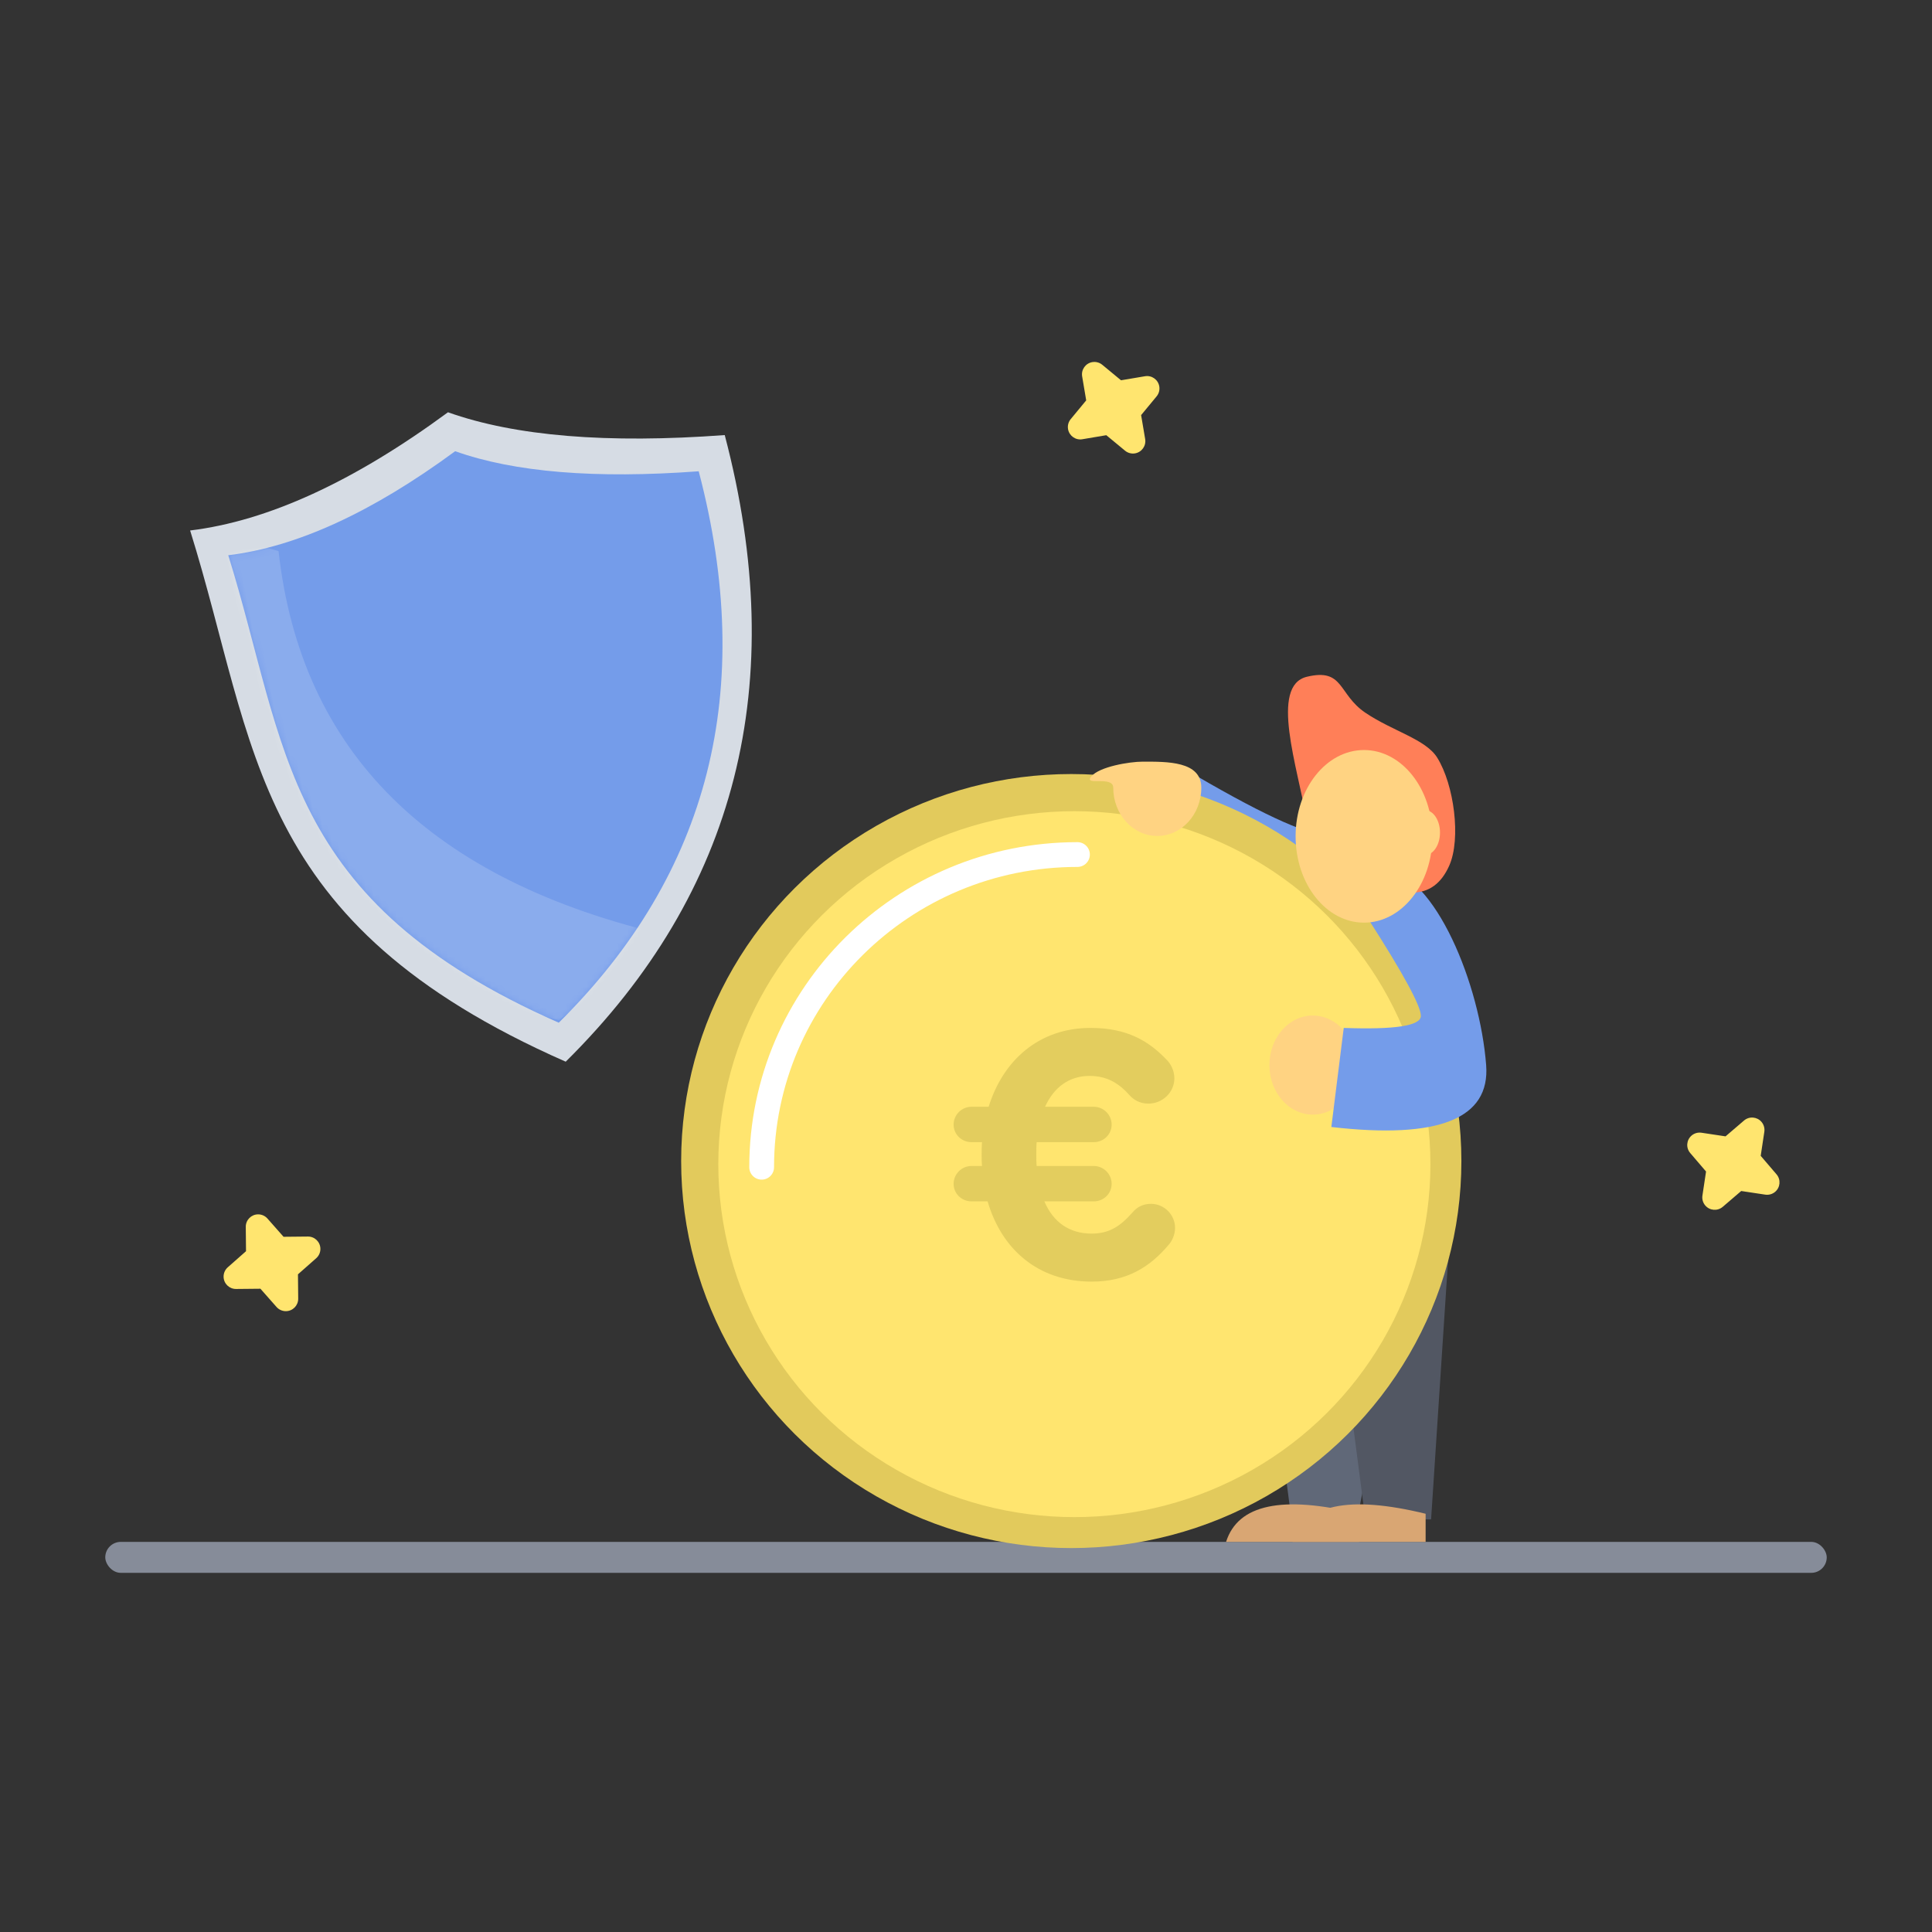 <?xml version="1.0" encoding="UTF-8"?>
<svg width="312px" height="312px" viewBox="0 0 312 312" version="1.1" xmlns="http://www.w3.org/2000/svg" xmlns:xlink="http://www.w3.org/1999/xlink">
    <rect x="0" y="0" width="312" height="312" fill="#333333" stroke="none"/>
    <!-- Generator: Sketch 45.1 (43504) - http://www.bohemiancoding.com/sketch -->
    <title>IMG-explicacion-3</title>
    <desc>Created with Sketch.</desc>
    <defs>
        <path d="M0.895,10.104 C4.456,42.158 -1.407,66.42 38.885,94.394 C67.377,75.399 80.436,47.698 78.062,11.291 C61.457,9.323 48.793,5.762 40.072,0.606 C25.034,7.729 11.975,10.895 0.895,10.104 Z" id="path-1"></path>
    </defs>
    <g id="Assets" stroke="none" stroke-width="1" fill="none" fill-rule="evenodd">
        <g transform="translate(-786, -393)" id="Group-14">
            <g transform="translate(786, 393)">
                <g id="Group-6">
                    <g id="Group-21" transform="translate(81.891, 119.008) rotate(-11) translate(-81.891, -119.008) translate(37.391, 65.508)">
                        <path d="M0.615,11.005 C4.663,47.429 -2,75 43.785,106.788 C76.163,85.203 91.002,53.725 88.304,12.354 C69.435,10.118 55.045,6.071 45.134,0.212 C28.046,8.307 13.207,11.904 0.615,11.005 Z" id="Path-27" fill="#D6DCE4"></path>
                        <g id="Path-28" transform="translate(5, 6)">
                            <mask id="mask-2" fill="white">
                                <use xlink:href="#path-1"></use>
                            </mask>
                            <use id="Mask" fill="#749CEA" xlink:href="#path-1"></use>
                            <path d="M9,11 C6.333,43.667 23,68 59,84 L39,94 L26,88 L10,70 L-3,48 L-6,29 L-4,15 L-4,9 L7,10 L9,11 Z" fill-opacity="0.16" fill="#FFFFFF" mask="url(#mask-2)"></path>
                        </g>
                    </g>
                    <path d="M179.846,70.437 L176.272,72.071 L176.272,72.071 C175.267,72.53 174.081,72.088 173.621,71.084 C173.38,70.555 173.38,69.949 173.621,69.42 L175.255,65.846 L173.621,62.272 L173.621,62.272 C173.162,61.267 173.604,60.081 174.609,59.621 C175.137,59.38 175.744,59.38 176.272,59.621 L179.846,61.255 L183.42,59.621 L183.42,59.621 C184.425,59.162 185.612,59.604 186.071,60.609 C186.312,61.137 186.312,61.744 186.071,62.272 L184.437,65.846 L186.071,69.42 L186.071,69.42 C186.53,70.425 186.088,71.612 185.084,72.071 C184.555,72.312 183.949,72.312 183.42,72.071 L179.846,70.437 Z" id="Star" fill="#FFE56F" transform="translate(179.846, 65.846) rotate(15) translate(-179.846, -65.846) "></path>
                    <path d="M279.924,192.515 L276.35,194.149 L276.35,194.149 C275.345,194.608 274.158,194.166 273.699,193.161 C273.458,192.633 273.458,192.026 273.699,191.498 L275.333,187.924 L273.699,184.35 L273.699,184.35 C273.24,183.345 273.682,182.158 274.687,181.699 C275.215,181.458 275.822,181.458 276.35,181.699 L279.924,183.333 L283.498,181.699 L283.498,181.699 C284.503,181.24 285.69,181.682 286.149,182.687 C286.39,183.215 286.39,183.822 286.149,184.35 L284.515,187.924 L286.149,191.498 L286.149,191.498 C286.608,192.503 286.166,193.69 285.161,194.149 C284.633,194.39 284.026,194.39 283.498,194.149 L279.924,192.515 Z" id="Star-Copy" fill="#FFE56F" transform="translate(279.924, 187.924) rotate(74) translate(-279.924, -187.924) "></path>
                    <path d="M43.924,208.515 L40.35,210.149 L40.35,210.149 C39.345,210.608 38.158,210.166 37.699,209.161 C37.458,208.633 37.458,208.026 37.699,207.498 L39.333,203.924 L37.699,200.35 L37.699,200.35 C37.24,199.345 37.682,198.158 38.687,197.699 C39.215,197.458 39.822,197.458 40.35,197.699 L43.924,199.333 L47.498,197.699 L47.498,197.699 C48.503,197.24 49.69,197.682 50.149,198.687 C50.39,199.215 50.39,199.822 50.149,200.35 L48.515,203.924 L50.149,207.498 L50.149,207.498 C50.608,208.503 50.166,209.69 49.161,210.149 C48.633,210.39 48.026,210.39 47.498,210.149 L43.924,208.515 Z" id="Star-Copy-2" fill="#FFE56F" transform="translate(43.924, 203.924) rotate(24) translate(-43.924, -203.924) "></path>
                    <rect id="Rectangle-28-Copy-2" fill="#868C99" x="17" y="249" width="278" height="5" rx="2.5"></rect>
                    <g id="Group-20" transform="translate(110, 109)">
                        <path d="M81,15 C93.111,22.176 100.778,25.765 104,25.765 L95.542,34 L75,16.353 L81,15 Z" id="Path-30" fill="#749CEA"></path>
                        <g id="Group-10-Copy-2" transform="translate(106.5, 108.5) scale(-1, 1) translate(-106.5, -108.5) translate(88, 77)">
                            <path d="M4.774,2.423 L15.827,59.365 L26.447,59.365 C28.462,43.941 29.906,32.747 30.781,25.784 C31.656,18.821 32.137,11.034 32.226,2.423 L4.774,2.423 Z" id="Path-14-Copy" fill="#606878"></path>
                            <path d="M0,0 L3.892,59.365 L14.511,59.365 C16.526,43.941 17.971,32.747 18.846,25.784 C19.72,18.821 20.202,11.034 20.29,2.423 L0,0 Z" id="Path-14" fill="#525763"></path>
                            <path d="M15.516,58.457 C27.929,55.428 35.09,56.942 37,63 L15.516,63 L15.516,58.457 Z" id="Path-20" fill="#D9A673"></path>
                            <path d="M4.774,58.457 C17.187,55.428 24.348,56.942 26.258,63 L4.774,63 L4.774,58.457 Z" id="Path-20-Copy" fill="#D9A673"></path>
                        </g>
                        <g id="Group-22" transform="translate(0, 16)">
                            <ellipse id="Oval-12" fill="#E2CA5C" cx="63" cy="62.5" rx="63" ry="62.5"></ellipse>
                            <ellipse id="Oval-12" fill="#FFE56F" cx="63.5" cy="63" rx="57.5" ry="57"></ellipse>
                            <path d="M64,13 C35.833,13 13,35.61 13,63.5" id="Oval-12" stroke="#FFFFFF" stroke-width="4" fill="#FFE56F" stroke-linecap="round" stroke-linejoin="round"></path>
                            <path d="M79.762,73.31 C79.762,71.16 78.008,69.406 75.858,69.406 C74.556,69.406 73.594,69.972 72.915,70.764 C70.935,73.027 69.124,74.216 66.295,74.216 C62.673,74.216 60.07,72.348 58.656,69.01 L66.634,69.01 C68.219,69.01 69.52,67.765 69.52,66.181 C69.52,64.596 68.219,63.295 66.634,63.295 L57.411,63.295 C57.354,62.729 57.354,62.106 57.354,61.427 C57.354,60.748 57.354,60.069 57.411,59.447 L66.634,59.447 C68.219,59.447 69.52,58.202 69.52,56.618 C69.52,55.033 68.219,53.732 66.634,53.732 L58.769,53.732 C60.183,50.62 62.617,48.752 65.955,48.752 C68.728,48.752 70.652,49.884 72.463,51.921 C73.028,52.543 73.99,53.222 75.462,53.222 C77.725,53.222 79.649,51.412 79.649,49.148 C79.649,47.847 79.027,46.772 78.461,46.206 C75.518,43.094 72.01,41 66.125,41 C57.75,41 51.979,46.262 49.659,53.732 L46.886,53.732 C45.301,53.732 44,55.033 44,56.618 C44,58.202 45.301,59.447 46.886,59.447 L48.583,59.447 C48.527,60.126 48.527,60.862 48.527,61.541 C48.527,62.163 48.527,62.729 48.583,63.295 L46.886,63.295 C45.301,63.295 44,64.596 44,66.181 C44,67.765 45.301,69.01 46.886,69.01 L49.489,69.01 C51.752,76.762 57.637,81.968 66.295,81.968 C72.01,81.968 75.801,79.591 78.913,75.8 C79.309,75.291 79.762,74.329 79.762,73.31 Z" id="€" fill="#E3CD5E"></path>
                        </g>
                        <ellipse id="Oval-4" fill="#FFD382" cx="102" cy="63" rx="7" ry="8"></ellipse>
                        <path d="M107,57 L105,73 C122.333,75 130.667,71.667 130,63 C129,50 121.868,32.329 113.434,31.133 C107.811,30.335 107.008,33.127 111.024,39.506 C116.647,48.278 119.458,53.462 119.458,55.057 C119.458,56.652 115.306,57.3 107,57 Z" id="Path-29" fill="#749CEA"></path>
                        <g id="Group-19" transform="translate(111.5, 20) scale(-1, 1) translate(-111.5, -20) translate(98, 0)">
                            <path d="M6.979,35.152 C4.257,35.152 2.251,33.699 0.961,30.794 C-0.973,26.437 0.184,17.727 2.896,13.365 C4.759,10.367 10.057,9.1 14.502,6.103 C18.946,3.105 17.941,-1.159 23.959,0.293 C29.977,1.745 25.463,14.817 23.959,23.532 C22.956,29.342 17.296,33.215 6.979,35.152 Z" id="Path-21" fill="#FF7F58"></path>
                            <ellipse id="Oval" fill="#FFD382" cx="4.909" cy="25.455" rx="2.455" ry="3.636"></ellipse>
                            <ellipse id="Oval-9" fill="#FFD382" cx="14.727" cy="26.061" rx="11.045" ry="13.939"></ellipse>
                        </g>
                        <path d="M76.889,26 C80.816,26 84,22.508 84,18.2 C84,13.892 78.446,14 74.518,14 C72.413,14 67.524,14.806 66.222,16.4 C64.92,17.994 69.777,16.201 69.777,18.2 C69.777,22.508 72.961,26 76.889,26 Z" id="Oval-4-Copy" fill="#FFD382"></path>
                    </g>
                </g>
            </g>
        </g>
    </g>
</svg>